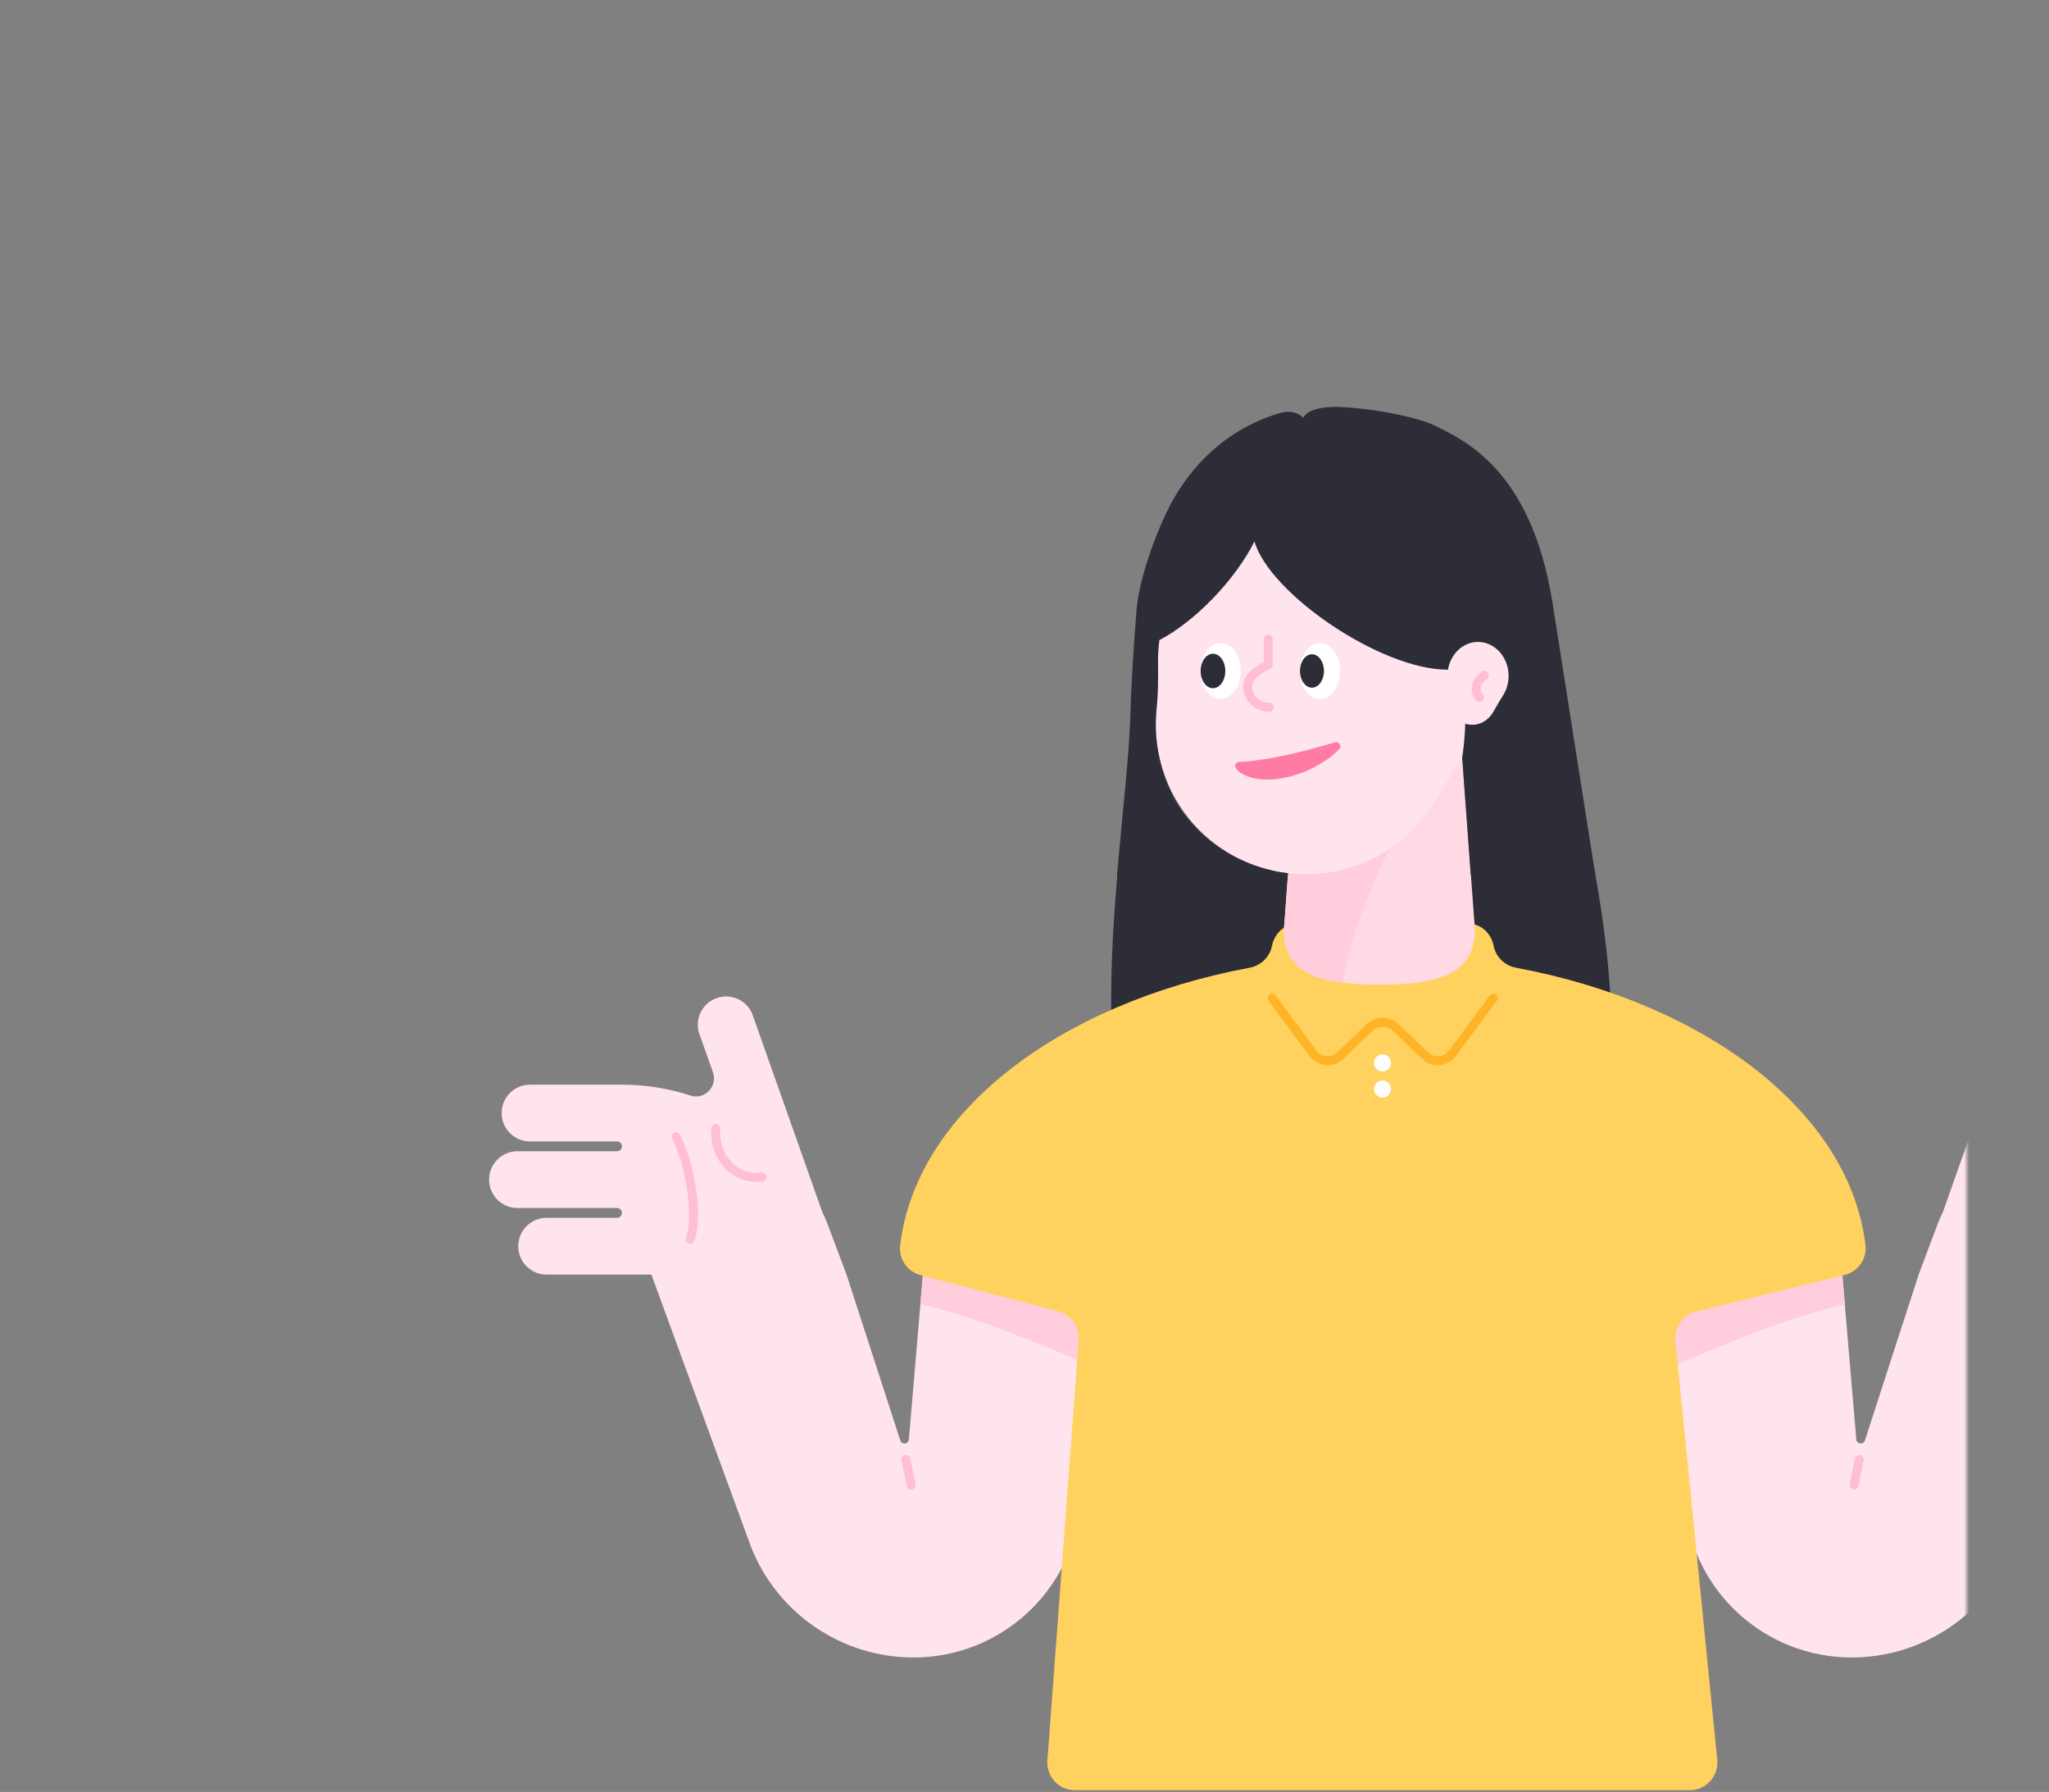 <svg width="398" height="348" viewBox="0 0 398 348" fill="none" xmlns="http://www.w3.org/2000/svg">
<rect x="0" y="0" width="398" height="348" fill="#808080" stroke="none"/>
<mask id="mask0" mask-type="alpha" maskUnits="userSpaceOnUse" x="0" y="0" width="382" height="348">
<path d="M382 324C382 337.255 371.255 348 358 348L24 348C10.745 348 2.95782e-05 337.255 2.84194e-05 324L2.19259e-06 24C1.03382e-06 10.745 10.745 1.93855e-06 24 7.79773e-07L358 -2.84194e-05C371.255 -2.95782e-05 382 10.745 382 24L382 324Z" fill="#FFB428"/>
</mask>
<g mask="url(#mask0)">
<path d="M217.037 169.891C215.256 190.648 214.429 214.457 221.976 238.118H304.048C315.306 219.736 314.479 195.397 309.688 168.683L217.037 169.891Z" fill="#2D2D37"/>
<path d="M179.319 246.918L176.541 279.547C176.457 280.459 175.206 280.629 174.888 279.78L164.435 247.554L160.704 237.589C160.407 236.826 160.068 236.084 159.707 235.342L146.308 197.433C145.439 194.529 142.364 192.875 139.46 193.744C136.555 194.614 134.901 197.688 135.771 200.592L138.485 208.246C139.439 210.96 136.873 213.653 134.138 212.762C129.919 211.384 125.424 210.642 120.824 210.642H102.951C99.919 210.642 97.438 213.101 97.438 216.154C97.438 219.186 99.898 221.667 102.951 221.667H119.848C120.378 221.667 120.802 222.091 120.802 222.621C120.802 223.151 120.378 223.575 119.848 223.575H100.512C97.481 223.575 95 226.034 95 229.087C95 232.119 97.459 234.6 100.512 234.6H119.848C120.378 234.6 120.802 235.024 120.802 235.554C120.802 236.084 120.378 236.508 119.848 236.508H106.173C103.141 236.508 100.661 238.967 100.661 242.02C100.661 245.052 103.12 247.533 106.173 247.533H120.802H126.527L145.905 300.473C151.036 313.406 163.545 321.887 177.453 321.887C194.287 321.887 208.323 309.06 209.87 292.311L213.623 251.561L179.319 246.918Z" fill="#FFE4EE"/>
<path d="M139.014 219.144C138.675 225.165 143.149 229.257 148.025 228.578" stroke="#FFBED2" stroke-width="1.736" stroke-miterlimit="10" stroke-linecap="round" stroke-linejoin="round"/>
<path d="M134.053 240.662C135.771 236.019 133.905 225.609 131.318 220.775" stroke="#FFBED2" stroke-width="1.736" stroke-miterlimit="10" stroke-linecap="round" stroke-linejoin="round"/>
<path d="M179.319 246.918L213.602 251.582L212.33 265.427C200.966 260.508 189.75 255.886 178.768 253.257L179.319 246.918Z" fill="#FFCDDC"/>
<path d="M175.968 283.427L176.986 288.388" stroke="#FFBED2" stroke-width="1.736" stroke-miterlimit="10" stroke-linecap="round" stroke-linejoin="round"/>
<path d="M357.794 246.918L360.571 279.547C360.656 280.459 361.907 280.629 362.225 279.78L372.678 247.554L376.409 237.589C376.706 236.826 377.045 236.084 377.405 235.342L390.805 197.433C391.674 194.529 394.748 192.875 397.653 193.744C400.558 194.614 402.211 197.688 401.342 200.592L398.628 208.246C397.674 210.96 400.24 213.653 402.975 212.762C407.194 211.384 411.688 210.642 416.289 210.642H434.162C437.194 210.642 439.675 213.101 439.675 216.154C439.675 219.186 437.215 221.667 434.162 221.667H417.265C416.734 221.667 416.31 222.091 416.31 222.621C416.31 223.151 416.734 223.575 417.265 223.575H436.6C439.632 223.575 442.113 226.034 442.113 229.087C442.113 232.119 439.653 234.6 436.6 234.6H417.265C416.734 234.6 416.31 235.024 416.31 235.554C416.31 236.084 416.734 236.508 417.265 236.508H430.94C433.971 236.508 436.452 238.967 436.452 242.02C436.452 245.052 433.993 247.533 430.94 247.533H416.31H410.586L391.208 300.473C386.077 313.406 373.568 321.887 359.66 321.887C342.826 321.887 328.79 309.06 327.242 292.311L323.49 251.561L357.794 246.918Z" fill="#FFE4EE"/>
<path d="M357.793 246.918L323.51 251.582L324.782 265.427C336.146 260.508 347.362 255.886 358.345 253.257L357.793 246.918Z" fill="#FFCDDC"/>
<path d="M361.144 283.427L360.126 288.388" stroke="#FFBED2" stroke-width="1.736" stroke-miterlimit="10" stroke-linecap="round" stroke-linejoin="round"/>
<path d="M205.524 254.656C208.026 255.314 209.722 257.667 209.531 260.254L203.446 341.901C203.213 345.018 205.673 347.668 208.81 347.668H328.218C331.398 347.668 333.879 344.933 333.561 341.753L325.441 260.423C325.165 257.752 326.904 255.314 329.511 254.678L358.261 247.617C360.869 246.981 362.649 244.522 362.353 241.851C359.342 216.133 331.568 194.868 294.486 187.935C292.281 187.532 290.543 185.857 290.119 183.652C289.758 181.786 288.465 180.196 286.663 179.603C274.62 175.553 262.578 175.553 250.535 179.603C248.733 180.217 247.44 181.786 247.079 183.652C246.655 185.857 244.917 187.532 242.712 187.935C205.588 194.868 177.814 216.154 174.845 241.914C174.549 244.543 176.287 246.981 178.853 247.66L205.524 254.656Z" fill="#FFD25F"/>
<path d="M290.055 193.85L282.126 204.556C280.854 206.274 278.373 206.486 276.825 205.002L271.122 199.553C269.702 198.196 267.454 198.196 266.034 199.553L260.33 205.002C258.783 206.486 256.302 206.253 255.03 204.556L247.101 193.85" stroke="#FFB428" stroke-width="1.736" stroke-miterlimit="10" stroke-linecap="round" stroke-linejoin="round"/>
<path d="M268.536 208.077C269.449 208.077 270.189 207.337 270.189 206.423C270.189 205.51 269.449 204.77 268.536 204.77C267.622 204.77 266.882 205.51 266.882 206.423C266.882 207.337 267.622 208.077 268.536 208.077Z" fill="white"/>
<path d="M268.536 213.143C269.449 213.143 270.189 212.403 270.189 211.49C270.189 210.576 269.449 209.836 268.536 209.836C267.622 209.836 266.882 210.576 266.882 211.49C266.882 212.403 267.622 213.143 268.536 213.143Z" fill="white"/>
<path d="M283.525 140.166H252.338L249.539 178.541C248.267 189.545 256.854 191.198 267.942 191.198C279.01 191.198 287.617 189.523 286.345 178.541L283.525 140.166Z" fill="#FFDAE4"/>
<path d="M260.797 190.838C262.769 178.732 270.826 160.096 276.826 155.325L251.172 156.258L249.539 178.541C248.543 187 253.44 189.926 260.797 190.838Z" fill="#FFCDDC"/>
<path d="M224.5 118.285C224.5 97.911 241.504 81.522 262.091 82.518C280.345 83.409 295.313 98.441 296.098 116.717C296.458 125.112 293.914 132.872 289.419 139.148C285.434 144.703 281.85 150.512 278.183 156.279C272.31 165.501 261.412 171.205 249.327 169.487C237.645 167.812 227.998 158.929 225.306 147.438C224.521 144.13 224.352 140.908 224.648 137.833C225.221 132.024 224.903 126.172 224.564 120.363C224.521 119.664 224.5 118.985 224.5 118.285Z" fill="#FFE4EE"/>
<path d="M259.334 144.152C252.507 146.188 246.104 147.693 240.677 147.969C240.062 148.011 239.702 148.689 240.062 149.198C240.974 150.492 243.285 151.403 246.02 151.403C252.253 151.403 257.871 147.926 260.161 145.446C260.691 144.852 260.097 143.919 259.334 144.152Z" fill="#FF7BA4"/>
<path d="M301.462 116.442C297.243 91.255 284.543 85.488 278.479 82.562C275.956 81.332 268.345 79.403 259.716 79C256.302 79.021 253.928 79.657 253.143 81.141C252.168 80.081 250.79 79.848 249.433 80.039C248.712 80.145 247.991 80.399 247.292 80.633C246.571 80.866 245.85 81.141 245.129 81.438C236.776 84.915 230.394 91.445 226.535 99.629C222.995 107.135 221.15 114.174 220.79 118.181C220.302 123.799 219.729 132.937 219.623 137.283C219.39 146.654 217.991 158.103 216.952 170.167H250.133L250.175 169.573C249.687 169.51 249.136 169.446 248.203 169.277C238.641 167.453 230.309 161.093 226.705 152.04C224.754 147.142 224.182 142.35 224.627 137.877C224.924 134.803 224.987 131.728 224.924 128.654C224.903 127.191 225.03 125.75 225.2 124.308C232.069 120.746 239.956 112.605 243.666 105.142C246.55 115.212 268.154 130.054 281.151 130.054C286.536 131.283 284.076 146.803 284.013 147.121L285.667 169.785H309.858L301.462 116.442Z" fill="#2D2D37"/>
<path d="M281.151 131.26C281.151 127.507 283.971 124.496 287.384 124.666C290.416 124.836 292.897 127.592 293.024 130.963C293.087 132.511 292.663 133.931 291.921 135.097C291.264 136.115 290.67 137.196 290.056 138.256C289.08 139.952 287.278 141.012 285.264 140.694C283.335 140.398 281.723 138.744 281.278 136.645C281.151 136.03 281.13 135.436 281.172 134.885C281.278 133.825 281.214 132.744 281.151 131.663C281.151 131.514 281.151 131.387 281.151 131.26Z" fill="#FFE4EE"/>
<path d="M237.094 135.735C239.248 135.735 240.995 133.305 240.995 130.307C240.995 127.31 239.248 124.88 237.094 124.88C234.939 124.88 233.192 127.31 233.192 130.307C233.192 133.305 234.939 135.735 237.094 135.735Z" fill="white"/>
<path d="M256.408 135.735C258.563 135.735 260.31 133.305 260.31 130.307C260.31 127.31 258.563 124.88 256.408 124.88C254.254 124.88 252.507 127.31 252.507 130.307C252.507 133.305 254.254 135.735 256.408 135.735Z" fill="white"/>
<path d="M235.609 133.657C236.932 133.657 238.005 132.157 238.005 130.307C238.005 128.457 236.932 126.957 235.609 126.957C234.286 126.957 233.213 128.457 233.213 130.307C233.213 132.157 234.286 133.657 235.609 133.657Z" fill="#2D2D37"/>
<path d="M254.84 133.55C256.128 133.55 257.172 132.098 257.172 130.306C257.172 128.515 256.128 127.062 254.84 127.062C253.551 127.062 252.507 128.515 252.507 130.306C252.507 132.098 253.551 133.55 254.84 133.55Z" fill="#2D2D37"/>
<path d="M288.339 131.113L287.406 132.046C286.473 132.979 286.473 134.506 287.406 135.438" stroke="#FFBED2" stroke-width="1.736" stroke-miterlimit="10" stroke-linecap="round" stroke-linejoin="round"/>
<path d="M246.571 137.346C244.281 137.409 242.394 135.607 242.331 133.317C242.267 131.028 245.468 129.607 246.359 129.077V124.095" stroke="#FFBED2" stroke-width="1.736" stroke-miterlimit="10" stroke-linecap="round" stroke-linejoin="round"/>
</g>
</svg>
